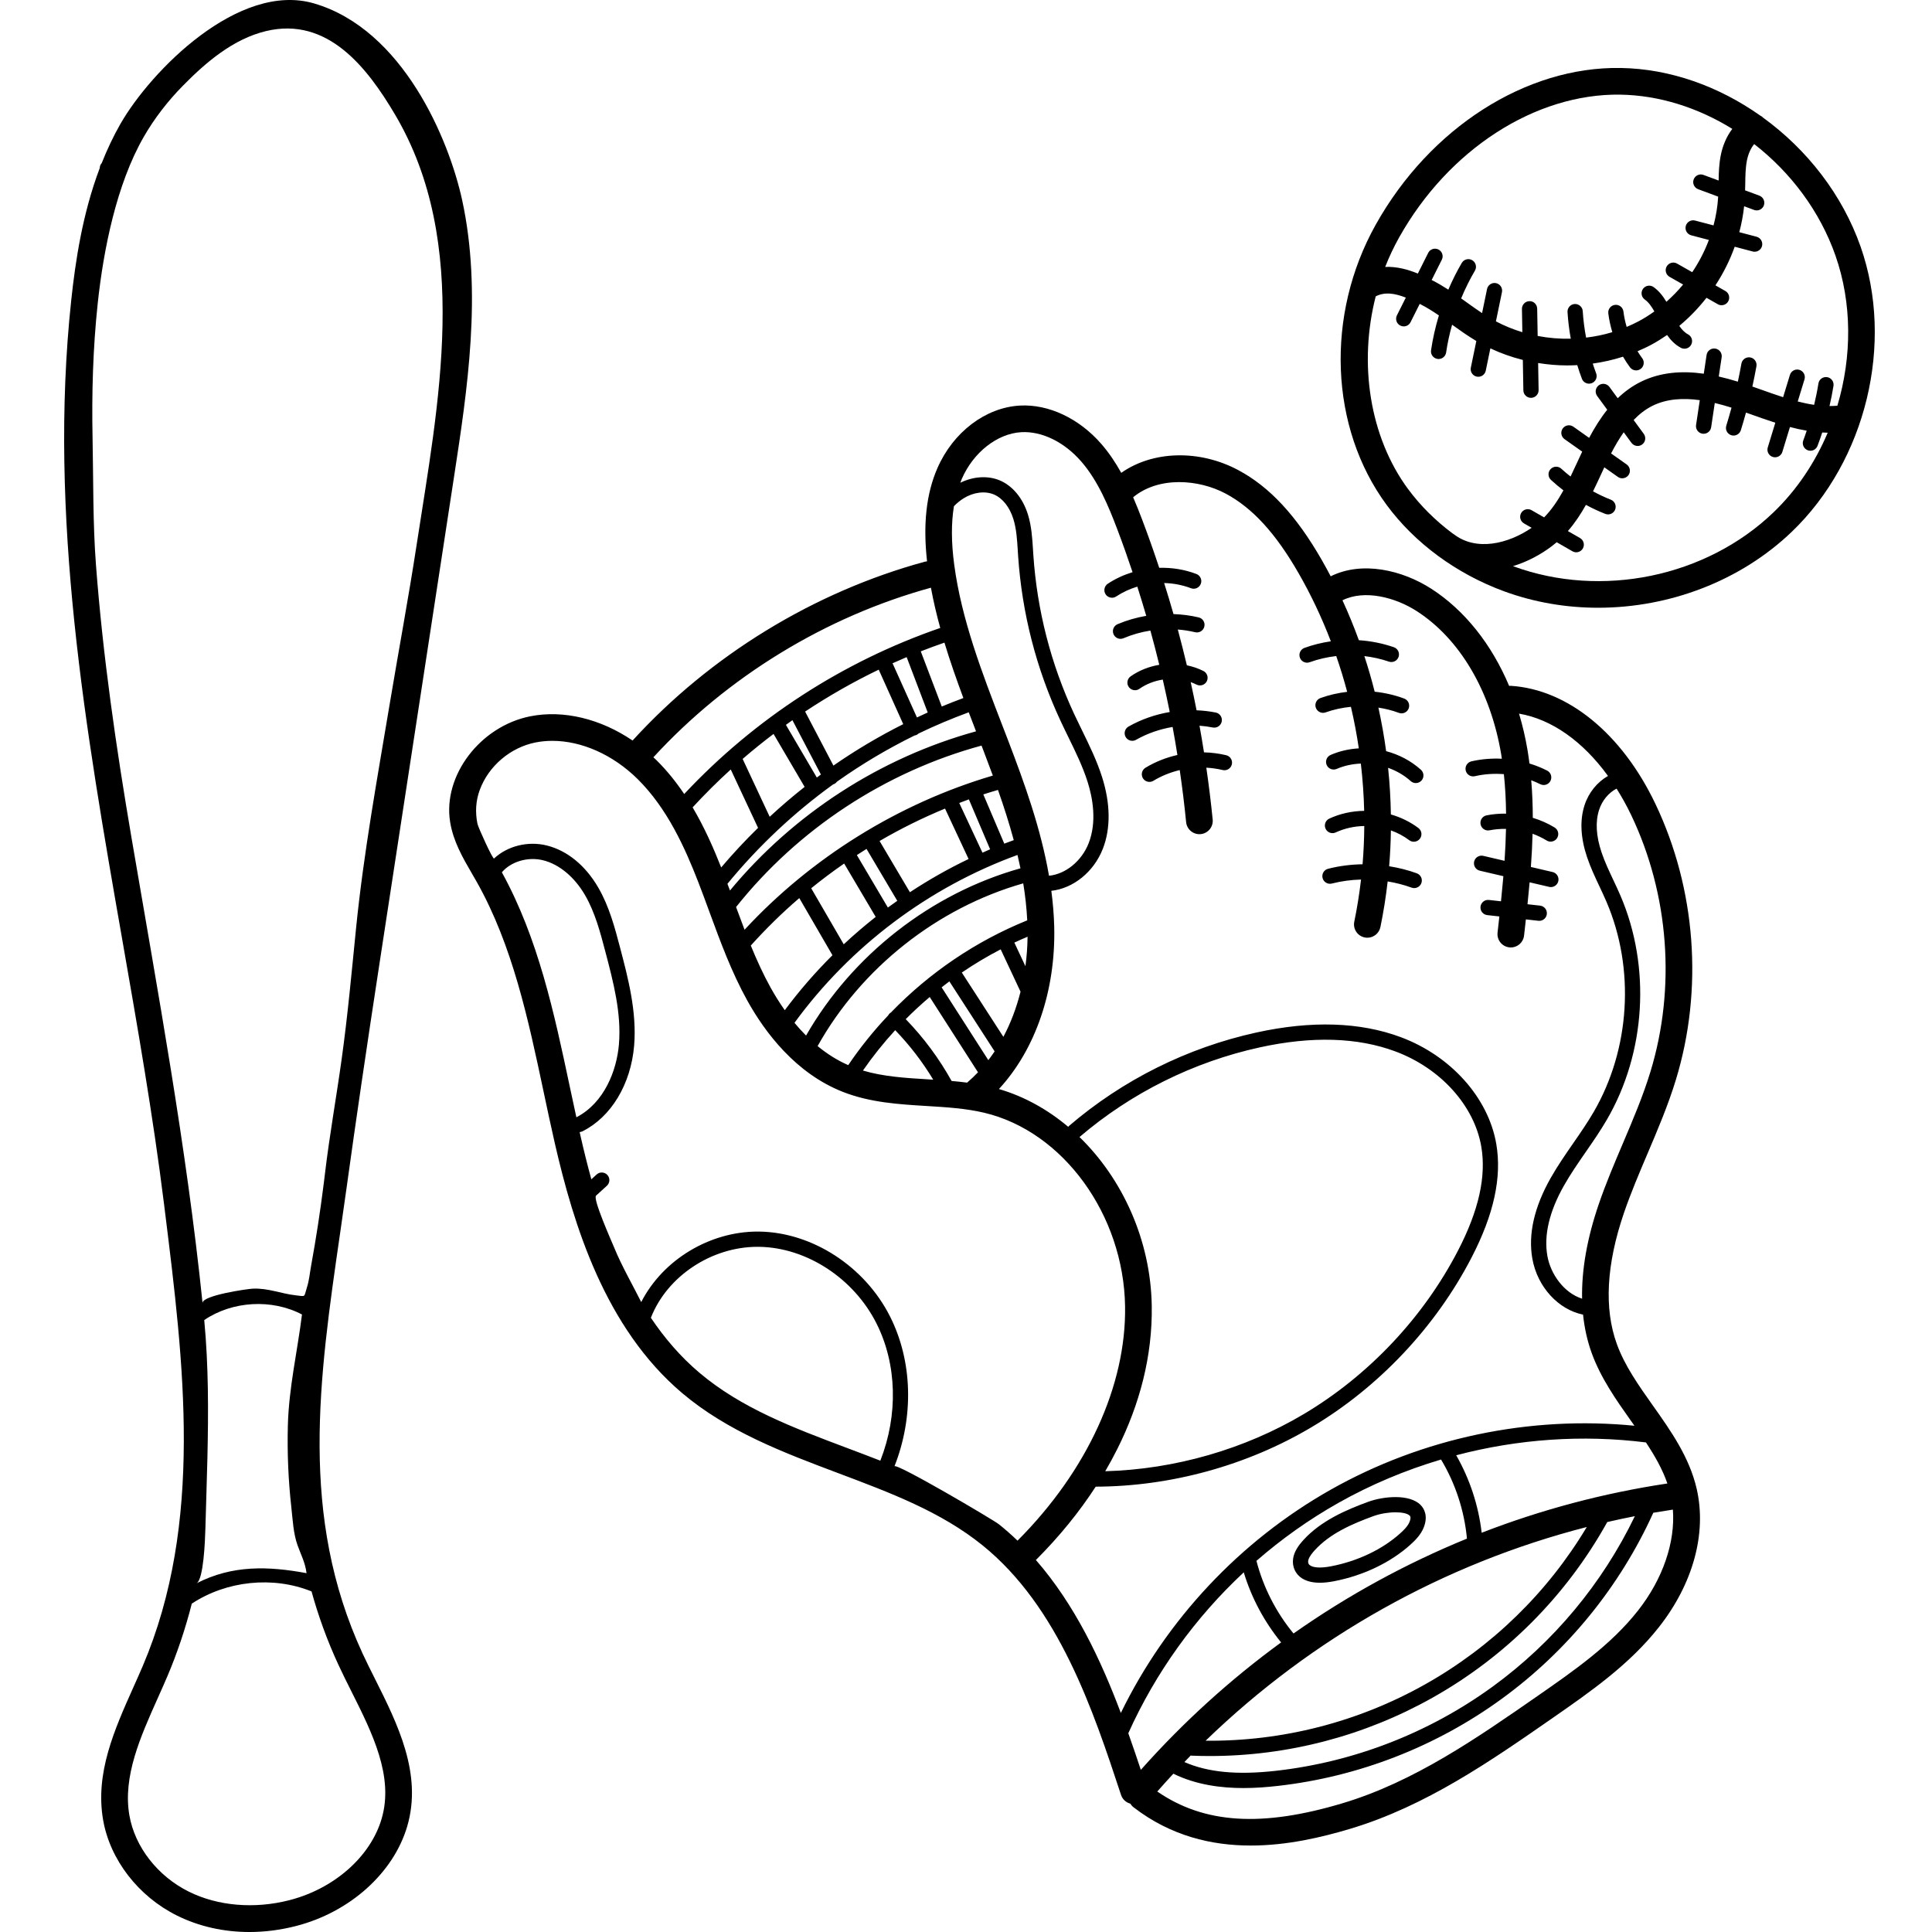 <svg height="511pt" viewBox="-16 0 511 512" width="511pt" xmlns="http://www.w3.org/2000/svg"><path d="m75.398 314.422c2.426-17.555 5.16-36.176 8.867-60.375l19.586-127.871c3.488-22.785 7.445-48.613 2.133-73.105-3.496-16.125-15.695-45.258-39.238-52.16-19.973-5.855-43.27 17.879-51.309 31.883-1.934 3.375-3.566 6.871-4.973 10.414-.344.371-.523.852-.531 1.34-4.594 12.133-6.461 24.758-7.566 35.121-6.094 57.09 3.875 114.094 13.512 169.219 4.016 22.965 8.168 46.715 11.07 70.031l.227 1.832c5.066 40.691 10.305 82.77-5.816 120.688-.816 1.918-1.68 3.848-2.547 5.781-4.984 11.148-10.141 22.672-7.988 35.078 1.824 10.527 9.312 20.23 19.539 25.324 5.828 2.906 12.402 4.379 19.223 4.379 4.07 0 8.23-.527 12.367-1.59 14.254-3.664 25.82-14.035 29.465-26.422 4.082-13.883-2.602-27.215-8.496-38.973-1.191-2.371-2.312-4.613-3.332-6.816-16.832-36.414-11.559-72.789-5.973-111.297.602-4.145 1.203-8.305 1.781-12.48zm-2.223 126.746c1.066 2.305 2.211 4.594 3.426 7.016 5.574 11.109 11.332 22.598 8.035 33.809-2.957 10.051-12.551 18.516-24.441 21.574-9.277 2.383-19 1.555-26.68-2.273-8.25-4.109-14.277-11.852-15.727-20.203-1.785-10.281 2.926-20.805 7.48-30.984.883-1.977 1.766-3.945 2.598-5.902 2.688-6.328 4.809-12.742 6.461-19.223 9.195-6.074 21.512-7.367 31.734-3.238 1.785 6.457 4.109 12.93 7.113 19.426zm-35.25-35.938c.008-.199.012-.367.016-.492.164-6.117.379-12.234.523-18.355.281-12.188.312-24.406-.84-36.555 7.457-5.07 17.91-5.664 25.902-1.477-1.215 9.852-3.48 19.336-3.742 29.445-.188 7.242.121 14.5.926 21.699.363 3.254.52 6.867 1.625 9.969.914 2.559 2.059 4.648 2.402 7.441-10.176-1.879-19.617-2.191-29.16 2.688 1.879-.961 2.266-11.406 2.348-14.363zm31.383-91.68c-.914 7.312-2.035 14.602-3.355 21.852-.34 1.844-.508 3.875-1.078 5.66-.906 2.836-.203 2.52-3.008 2.211-3.906-.438-7.316-1.957-11.391-1.766-1.461.066-13.508 1.805-13.297 3.824-4.285-41.562-11.816-82.188-18.832-123.336-4.086-23.969-7.578-48.062-9.418-72.316-.836-11.047-.676-22.355-.898-33.512-.242-11.934.098-23.883 1.363-35.75 1.523-14.27 4.98-31.562 12.176-44.105 2.84-4.949 6.395-9.52 10.391-13.586 6.105-6.223 13.352-12.406 22.031-14.488 16.309-3.91 26.805 9.641 34.16 22.062 20.273 34.23 11.445 76.953 5.762 114.062-2.152 14.047-4.773 28.016-7.113 42.035-3.32 19.898-6.926 39.555-8.949 59.652-1.156 11.531-2.207 23.074-3.801 34.559-1.422 10.254-3.234 20.297-4.457 30.578-.094.789-.188 1.578-.285 2.363zm0 0"/><path d="m421.547 372.512c-3.848-5.438-7.48-10.574-9.578-16.355-3.402-9.391-2.77-21.066 1.887-34.699 1.812-5.293 4.066-10.594 6.246-15.723 2.688-6.316 5.469-12.848 7.531-19.609 7.305-23.918 5.316-50.578-5.461-73.148-8.879-18.586-23.191-30.262-38.285-31.227-.156-.012-.305.008-.453.016-4.656-11.047-11.785-20.051-20.656-25.758-7.629-4.91-18.285-7.441-26.633-3.281-.762-1.449-1.543-2.887-2.355-4.309-6.789-11.828-13.832-19.406-22.172-23.852-10.348-5.512-22.664-5.109-30.977.742-1.48-2.66-3.191-5.246-5.238-7.609-5.926-6.832-14.016-10.637-21.641-10.219-9.117.52-17.695 7.043-21.859 16.621-2.938 6.75-3.816 14.848-2.727 24.656-.188.02-.371.043-.559.09-29.465 8.027-56.887 24.836-77.48 47.402-8.434-5.738-18.293-8.176-27.113-6.422-13.289 2.648-23.215 15.734-21.238 28.004.828 5.141 3.348 9.477 5.781 13.668.414.715.828 1.426 1.234 2.141 9.527 16.859 13.703 36.559 17.742 55.605.945 4.457 1.922 9.07 2.953 13.578 4.992 21.812 13.344 49.066 33.777 66.355 12.059 10.199 26.949 15.801 41.352 21.219 13.996 5.266 27.211 10.238 38.188 19.074 20.332 16.371 29.449 44.008 36.777 66.215.387 1.176 1.34 2.004 2.453 2.301.219.352.496.68.844.949 9.895 7.645 20.758 10.156 31.086 10.152 9.668 0 18.867-2.199 26.355-4.441 20.016-5.996 37.148-17.906 53.723-29.422 9.961-6.926 20.262-14.082 28.086-24.027 9.043-11.492 12.691-24.82 10.02-36.562-1.926-8.441-6.848-15.398-11.609-22.125zm-135.715 96.516c-1.051-3.168-2.152-6.41-3.32-9.703 7.242-16.105 17.723-30.637 30.598-42.637 2.043 6.766 5.43 13.09 9.898 18.57-13.457 9.82-25.934 21.121-37.176 33.77zm79.562-82.238c3.816 6.371 6.172 13.566 6.863 20.961-16.195 6.617-31.613 15.047-45.961 25.141-4.629-5.609-7.996-12.207-9.828-19.246 6.676-5.812 13.93-10.965 21.664-15.332 8.629-4.871 17.797-8.711 27.262-11.523zm38.621 17.883c-10.41 17.387-25.16 31.766-42.871 41.715-17.77 9.988-37.801 15.117-58.145 14.922 28.32-27.41 63.145-46.918 101.016-56.637zm-104.965 60.551c.102.023.207.043.316.047 1.582.062 3.156.094 4.73.094 20.656 0 40.973-5.305 59.027-15.453 19.434-10.922 35.438-26.992 46.273-46.473.016-.027.02-.055.035-.082 2.43-.559 4.871-1.082 7.324-1.562-8.617 17.875-21.574 33.434-37.629 45.129-16.863 12.281-36.734 20.012-57.461 22.352-10.27 1.156-18.035.422-24.289-2.316.559-.578 1.109-1.16 1.672-1.734zm77.109-59.031c-.84-7.215-3.145-14.227-6.746-20.531 16.332-4.305 33.461-5.512 50.281-3.402 2.34 3.539 4.371 7.09 5.68 10.879-16.93 2.543-33.426 6.934-49.215 13.055zm44.711-122.133c-1.953 6.406-4.66 12.762-7.273 18.91-2.23 5.242-4.539 10.664-6.43 16.207-3.09 9.043-4.547 17.395-4.395 24.988-4.816-1.531-8.344-6.512-9.195-11.293-.98-5.508.492-11.777 4.367-18.641 1.734-3.07 3.801-6.055 5.797-8.945 1.906-2.75 3.875-5.598 5.602-8.57 10.305-17.723 11.695-40.441 3.629-59.289-.613-1.43-1.277-2.844-1.922-4.211-1.176-2.496-2.285-4.848-3.121-7.332-1.453-4.32-1.672-8.109-.652-11.262.82-2.527 2.57-4.566 4.637-5.629 1.383 2.199 2.688 4.535 3.879 7.031 10.023 20.992 11.875 45.789 5.078 68.035zm-182.004-152c2.609-1.625 5.688-2.012 8.043-1.012 2.293.98 4.172 3.352 5.148 6.512.812 2.621.984 5.414 1.168 8.371l.086 1.375c1.023 15.168 4.789 29.848 11.199 43.633.684 1.477 1.402 2.945 2.117 4.41 1.871 3.816 3.801 7.766 5.086 11.809 1.363 4.293 2.52 10.609.285 16.32-1.855 4.742-6.133 8.18-10.5 8.602-2.145-12.422-6.453-24.414-10.82-35.816l-1.59-4.125c-5.297-13.738-10.777-27.945-12.711-42.5-.785-5.887-.809-11.016-.07-15.496.816-.832 1.664-1.527 2.559-2.082zm-.062 52.926c-1.926.711-3.836 1.465-5.727 2.25l-5.562-14.621c2.07-.812 4.164-1.582 6.273-2.312 1.5 4.965 3.223 9.855 5.016 14.684zm-31.703 65.266-8.625-14.859c2.828-2.289 5.738-4.477 8.734-6.547l8.359 14.141c-2.922 2.305-5.75 4.723-8.469 7.266zm11.695-9.742-8.219-13.906c.848-.555 1.703-1.102 2.562-1.637l8.148 13.758c-.836.59-1.668 1.18-2.492 1.785zm5.84-4.059-8.039-13.578c5.582-3.258 11.391-6.125 17.348-8.59l6.242 13.363c-5.383 2.574-10.574 5.527-15.551 8.805zm19.227-10.48-6.152-13.172c.848-.324 1.695-.652 2.551-.957l5.629 13.23c-.684.285-1.352.602-2.027.898zm5.781-2.395-5.555-13.047c1.289-.418 2.59-.809 3.887-1.188 1.539 4.375 2.969 8.812 4.18 13.305-.84.301-1.68.613-2.512.93zm-68.828 22.816c-.77-2.008-1.516-4.016-2.25-6.016 16.465-20.688 39.539-35.852 65.051-42.785l.461 1.199c.855 2.227 1.703 4.477 2.535 6.746-24.965 7.355-48.113 21.738-65.797 40.855zm-3.867-10.398c-.219-.594-.441-1.184-.668-1.781 8.215-9.996 17.633-18.848 28.027-26.352.109-.035.215-.062.32-.117.281-.148.504-.355.68-.594 6.508-4.617 13.383-8.707 20.566-12.238.168-.027.336-.066.496-.141.211-.094.391-.23.551-.379 4.328-2.086 8.773-3.957 13.305-5.625.645 1.688 1.289 3.367 1.934 5.043-25.398 6.988-48.414 21.895-65.211 42.184zm46.824-61.848 5.582 14.672c-.957.426-1.906.875-2.855 1.32l-6.461-14.363c1.234-.559 2.484-1.102 3.734-1.629zm-7.402 3.32 6.496 14.441c-6.43 3.23-12.609 6.898-18.5 10.984l-7.504-14.316c6.238-4.137 12.754-7.855 19.508-11.109zm-22.871 13.387 7.547 14.402c-.363.266-.723.535-1.082.801l-8.188-13.957c.574-.414 1.141-.84 1.723-1.246zm-5 3.648 8.203 13.977c.008.02.027.035.039.051-3.191 2.516-6.281 5.16-9.266 7.926l-7.168-15.332c2.66-2.297 5.395-4.504 8.191-6.621zm-11.344 9.418 7.238 15.473c-3.41 3.34-6.676 6.832-9.773 10.492-2.043-5.168-4.453-10.656-7.57-15.922 3.23-3.496 6.598-6.852 10.105-10.043zm18.168 34.086 8.785 15.141c-4.555 4.535-8.785 9.395-12.633 14.57-1.461-2.066-2.715-4.109-3.766-6.004-1.969-3.551-3.676-7.309-5.238-11.129 4-4.449 8.289-8.664 12.852-12.578zm57.824-11.43c.281 1.176.543 2.355.785 3.539-23.672 6.629-44.602 22.992-56.816 44.324-1.094-1.094-2.117-2.227-3.07-3.379 14.777-20.273 35.535-35.898 59.102-44.484zm1.52 7.523c.535 3.254.898 6.523 1.059 9.805-13.609 5.508-25.957 13.895-36.125 24.422-.141.086-.273.184-.391.305-.137.141-.242.297-.328.461-3.879 4.094-7.426 8.504-10.594 13.184-2.996-1.32-5.699-3.059-8.113-5.051 11.57-20.699 31.688-36.629 54.492-43.125zm-9.25 46.859-12.375-19.305c.676-.531 1.355-1.062 2.051-1.574l11.992 18.547c-.535.801-1.09 1.578-1.668 2.332zm-24.68-7.949c3.848 3.988 7.219 8.383 10.078 13.117-.457-.027-.918-.059-1.375-.086-6.074-.367-11.855-.73-17.254-2.332 2.605-3.762 5.465-7.336 8.551-10.699zm14.949 13.465c-3.324-5.977-7.402-11.477-12.16-16.387 2.035-2.047 4.16-4.004 6.359-5.867l12.793 19.953c-.918.969-1.883 1.883-2.887 2.738-1.371-.18-2.742-.32-4.105-.438zm13.719-11.699-11.016-17.039c3.305-2.25 6.746-4.301 10.301-6.148l5.262 11.219c-1.082 4.285-2.602 8.316-4.547 11.969zm5.844-18.715-2.938-6.258c1.156-.543 2.328-1.062 3.504-1.559-.031 2.66-.227 5.27-.566 7.816zm-25.047-100.312c.664 3.598 1.504 7.152 2.473 10.668-25.844 8.918-49.18 24.055-67.855 44.012-2.125-3.16-4.543-6.191-7.332-8.957-.273-.27-.555-.52-.832-.777 19.602-21.359 45.605-37.277 73.547-44.945zm-113.703 75.422c2.395-2.82 6.855-4.199 10.945-3.184 4.27 1.066 8.32 4.441 11.113 9.266 2.637 4.555 4.027 9.844 5.371 14.961 2.109 8.012 4.293 16.301 3.594 24.566-.578 6.859-3.852 15.496-11.277 19.316-.609-2.789-1.207-5.578-1.789-8.316-4.07-19.203-8.293-39.043-17.957-56.609zm52.34 132.613c-5.012-4.242-9.242-9.188-12.848-14.551 4.227-10.906 15.953-18.812 28.266-18.812.141 0 .281 0 .422.004 12.586.184 25.082 8.344 31.102 20.309 5.434 10.801 5.773 24.254 1.016 36.363-2.898-1.133-5.801-2.23-8.684-3.312-14.473-5.445-28.145-10.59-39.273-20zm84.316 44.508c-1.566-1.504-3.199-2.949-4.91-4.324-1.465-1.18-27.297-16.387-27.703-15.371 5.18-13.172 4.793-27.855-1.156-39.68-6.672-13.273-20.598-22.328-34.648-22.531-.16-.004-.316-.004-.477-.004-12.617 0-25.07 7.41-30.828 18.684-2.34-4.672-5.184-9.559-7.195-14.508-.582-1.422-5.699-12.852-4.781-13.691 0 0 2.879-2.629 2.879-2.629.82-.754.879-2.031.125-2.855-.754-.824-2.031-.879-2.852-.125l-1.395 1.273c-1.066-3.863-1.996-7.648-2.824-11.281-.094-.406-.184-.828-.277-1.238.254-.02.504-.074.742-.195 7.586-3.777 12.832-12.473 13.695-22.695.754-8.961-1.617-17.98-3.711-25.934-1.414-5.375-2.875-10.934-5.785-15.957-3.387-5.852-8.227-9.816-13.633-11.16-5.105-1.27-10.508.184-13.992 3.441-.324.305-4.199-8.199-4.402-9.203-.617-3.039-.461-6.047.617-8.973 2.344-6.352 8.137-11.25 14.762-12.57 1.461-.289 2.957-.43 4.48-.43 7.742 0 16.07 3.668 22.625 10.16 7.82 7.75 12.512 18.168 16.066 27.34 1.016 2.617 2.008 5.316 2.965 7.93 2.867 7.805 5.828 15.879 9.988 23.379 4.633 8.352 12.805 19.34 25.449 24.262 7.164 2.789 14.723 3.25 22.031 3.695 5.383.328 10.465.637 15.371 1.805 20.875 4.965 36.902 27.02 37.277 51.297.324 20.973-10.047 43.586-28.461 62.047-.016.016-.031.027-.043.043zm26.477-24.359c5.871-11.742 9.301-24.504 9.094-37.844-.266-17.309-7.691-33.637-19.148-44.758 13.668-11.684 30.172-19.898 47.734-23.754 13.844-3.039 25.957-2.676 36.004 1.074 11.965 4.465 20.891 14.367 22.742 25.23 1.344 7.91-.672 16.914-6.164 27.523-9.176 17.727-23.676 33.109-40.832 43.316-15.758 9.371-34.273 14.672-52.664 15.176 1.145-1.957 2.227-3.945 3.234-5.965zm-21.43 29.309c6.098-6.113 11.336-12.574 15.672-19.258 19.918-.055 40.156-5.621 57.25-15.793 17.797-10.586 32.84-26.543 42.355-44.93 5.91-11.418 8.055-21.25 6.559-30.059-2.086-12.258-12.023-23.379-25.312-28.34-10.789-4.023-23.668-4.438-38.277-1.23-18.27 4.012-35.43 12.562-49.625 24.734-.09.078-.164.164-.238.254-5.453-4.594-11.664-8.059-18.359-10.012 9.707-10.512 15.105-26.188 14.648-43.18-.086-3.141-.352-6.258-.762-9.348 5.812-.648 11.246-4.988 13.648-11.133 2.109-5.387 2.039-11.965-.199-19.012-1.371-4.328-3.371-8.414-5.305-12.363-.707-1.441-1.41-2.883-2.086-4.336-6.199-13.332-9.84-27.531-10.828-42.203l-.086-1.352c-.191-3.062-.387-6.234-1.34-9.316-1.328-4.297-4.035-7.59-7.426-9.035-3.152-1.344-7.059-1.09-10.496.605.133-.336.246-.691.391-1.02 3.062-7.043 9.398-12.016 15.773-12.379 5.457-.305 11.402 2.605 15.902 7.793 4.457 5.141 7.238 11.906 9.496 17.848 1.441 3.793 2.797 7.613 4.082 11.457-2.316.711-4.539 1.73-6.566 3.07-.93.617-1.184 1.871-.57 2.801.387.586 1.031.906 1.688.906.383 0 .77-.109 1.109-.336 1.73-1.141 3.621-2.012 5.598-2.609.824 2.57 1.613 5.152 2.367 7.742-2.605.445-5.164 1.18-7.602 2.211-1.027.438-1.508 1.621-1.07 2.648.324.77 1.074 1.234 1.859 1.234.262 0 .531-.055.785-.16 2.285-.969 4.684-1.645 7.129-2.027.832 3.012 1.617 6.035 2.355 9.07-2.723.461-5.348 1.48-7.594 3.062-.914.645-1.133 1.902-.492 2.816.395.559 1.02.859 1.656.859.398 0 .805-.121 1.16-.371 1.828-1.285 3.973-2.105 6.195-2.449.656 2.855 1.273 5.719 1.848 8.594-3.836.652-7.562 1.945-10.93 3.855-.969.547-1.309 1.781-.762 2.75.371.656 1.059 1.023 1.762 1.023.336 0 .68-.082.992-.262 2.984-1.691 6.293-2.836 9.695-3.406.457 2.469.879 4.945 1.273 7.426-2.969.668-5.84 1.797-8.461 3.383-.953.578-1.262 1.816-.684 2.773.379.629 1.047.977 1.73.977.355 0 .715-.094 1.043-.293 2.168-1.309 4.535-2.258 6.988-2.84.668 4.586 1.238 9.188 1.695 13.805.195 1.941 1.934 3.363 3.867 3.168 1.941-.195 3.363-1.926 3.168-3.867-.457-4.594-1.023-9.172-1.684-13.738 1.453.078 2.902.281 4.324.621 1.086.262 2.176-.406 2.438-1.492.258-1.086-.41-2.172-1.492-2.434-1.934-.465-3.91-.711-5.887-.758-.371-2.359-.766-4.715-1.191-7.062 1.18.086 2.355.238 3.516.473 1.098.219 2.156-.492 2.375-1.586s-.492-2.16-1.586-2.379c-1.672-.332-3.371-.523-5.082-.594-.488-2.492-1.008-4.98-1.555-7.461.531.188 1.051.402 1.551.656 1 .5 2.211.098 2.715-.898.5-.996.098-2.211-.898-2.711-1.387-.699-2.867-1.195-4.387-1.512-.754-3.172-1.551-6.332-2.402-9.48 1.547.121 3.086.355 4.598.719 1.086.258 2.176-.414 2.434-1.5.258-1.082-.41-2.172-1.496-2.43-2.191-.523-4.43-.797-6.676-.879-.789-2.754-1.617-5.5-2.48-8.23 2.426.062 4.84.512 7.113 1.379 1.043.398 2.211-.125 2.605-1.168.398-1.039-.125-2.207-1.168-2.605-3.137-1.199-6.5-1.727-9.852-1.637-1.422-4.301-2.93-8.578-4.543-12.82-.719-1.898-1.504-3.879-2.367-5.879 6.777-5.594 17.348-4.785 24.496-.98 7.113 3.793 13.266 10.508 19.363 21.133 3.309 5.766 6.152 11.801 8.531 18.02-2.371.348-4.715.922-6.988 1.746-1.051.383-1.594 1.539-1.211 2.59.297.82 1.07 1.332 1.898 1.332.23 0 .461-.039.688-.121 2.285-.828 4.652-1.359 7.043-1.641 1.086 3.121 2.051 6.289 2.898 9.488-2.418.281-4.805.828-7.082 1.645-1.051.375-1.594 1.535-1.219 2.582.379 1.051 1.535 1.598 2.586 1.219 2.152-.773 4.418-1.254 6.711-1.477.848 3.637 1.547 7.309 2.09 11.008-2.555.145-5.09.711-7.469 1.742-1.023.441-1.496 1.633-1.051 2.656.441 1.02 1.629 1.492 2.652 1.051 2.016-.871 4.199-1.332 6.406-1.414.488 4.16.785 8.34.883 12.523-3.191.043-6.367.719-9.25 2.062-1.012.469-1.449 1.672-.977 2.684.469 1.012 1.672 1.445 2.684.977 2.359-1.098 4.957-1.656 7.57-1.703-.023 3.383-.172 6.77-.453 10.137-3.086.051-6.16.438-9.137 1.195-1.082.273-1.738 1.371-1.461 2.453.273 1.082 1.371 1.738 2.453 1.461 2.523-.641 5.125-.988 7.738-1.059-.434 3.746-1.027 7.477-1.789 11.168-.395 1.91.832 3.781 2.746 4.176.242.051.48.074.719.074 1.641 0 3.109-1.148 3.457-2.816.824-4 1.465-8.039 1.926-12.102 2.16.359 4.289.895 6.34 1.645.23.082.465.121.695.121.82 0 1.598-.508 1.895-1.324.383-1.047-.152-2.207-1.203-2.59-2.367-.867-4.832-1.477-7.336-1.875.266-3.16.418-6.328.465-9.5 1.738.625 3.387 1.488 4.859 2.598.363.277.789.406 1.215.406.613 0 1.215-.273 1.613-.801.672-.891.496-2.156-.395-2.828-2.18-1.645-4.672-2.844-7.301-3.605-.062-4.125-.309-8.25-.734-12.355 2.211.785 4.27 1.961 5.996 3.523.387.348.871.52 1.355.52.551 0 1.098-.227 1.5-.668.746-.828.68-2.105-.148-2.852-2.641-2.383-5.832-4.039-9.223-4.938-.523-3.875-1.211-7.723-2.047-11.539 1.852.289 3.68.738 5.426 1.391.234.086.473.129.707.129.82 0 1.59-.504 1.891-1.316.391-1.043-.141-2.207-1.184-2.598-2.508-.938-5.148-1.539-7.828-1.82-.801-3.18-1.715-6.328-2.734-9.441 2.203.266 4.383.734 6.496 1.465 1.055.363 2.207-.199 2.57-1.25.363-1.055-.195-2.203-1.254-2.57-3.004-1.035-6.125-1.648-9.27-1.855-1.305-3.586-2.75-7.117-4.344-10.578 5.879-2.918 14.023-.77 19.676 2.863 11.422 7.348 19.586 21.199 22.395 38 .062.375.109.75.168 1.125-2.715-.133-5.441.086-8.07.695-1.086.254-1.762 1.34-1.508 2.426.254 1.086 1.34 1.762 2.426 1.508 2.5-.582 5.105-.742 7.688-.539.367 3.469.547 6.961.582 10.461-1.734-.02-3.469.117-5.172.457-1.094.219-1.801 1.285-1.582 2.379s1.281 1.809 2.375 1.582c1.434-.285 2.898-.398 4.359-.379-.055 2.82-.191 5.645-.383 8.465l-5.633-1.316c-1.086-.254-2.172.422-2.426 1.508-.254 1.086.422 2.172 1.508 2.426l6.242 1.457c-.191 2.223-.406 4.441-.633 6.652l-3.199-.355c-1.109-.129-2.109.676-2.23 1.785-.125 1.109.676 2.105 1.785 2.23l3.211.355c-.156 1.434-.316 2.863-.477 4.289-.219 1.938 1.176 3.688 3.117 3.906.133.016.266.023.398.023 1.777 0 3.305-1.336 3.508-3.141.16-1.426.32-2.859.48-4.297l3.324.371c.078.008.152.012.227.012 1.016 0 1.891-.762 2.004-1.797.121-1.109-.676-2.105-1.785-2.23l-3.34-.371c.203-1.93.391-3.867.562-5.809l5.172 1.207c.156.039.309.055.465.055.914 0 1.746-.629 1.965-1.562.25-1.086-.422-2.172-1.508-2.426l-5.758-1.344c.215-2.926.371-5.863.449-8.805 1.297.477 2.551 1.066 3.727 1.789.332.203.695.301 1.055.301.68 0 1.344-.344 1.727-.965.582-.949.285-2.191-.664-2.777-1.809-1.109-3.762-1.953-5.789-2.57-.004-3.316-.133-6.633-.414-9.953.812.309 1.613.648 2.383 1.039.293.152.605.223.914.223.738 0 1.445-.402 1.801-1.102.508-.996.113-2.211-.879-2.719-1.496-.762-3.066-1.387-4.684-1.879-.152-1.188-.32-2.371-.516-3.555-.559-3.332-1.316-6.555-2.25-9.66 8.629 1.461 16.922 7.336 23.574 16.512-2.809 1.602-5.125 4.379-6.211 7.742-1.293 3.996-1.066 8.637.668 13.797.91 2.699 2.121 5.273 3.293 7.762.629 1.336 1.277 2.719 1.863 4.082 7.574 17.695 6.27 39.027-3.406 55.668-1.648 2.836-3.57 5.613-5.43 8.301-2.051 2.961-4.172 6.027-5.996 9.254-4.348 7.703-5.973 14.883-4.824 21.336 1.336 7.508 6.902 13.477 13.434 14.816.379 3.582 1.133 6.977 2.289 10.172 2.422 6.676 6.504 12.449 10.453 18.031.297.414.59.828.879 1.242-27.777-2.73-56.184 3.219-80.508 16.957-23.996 13.551-43.551 34.414-55.602 59.16-5.336-14.164-12.191-28.703-22.523-40.551.066-.051.125-.105.184-.164zm159.379 13.59c-7.168 9.113-17.027 15.965-26.566 22.594-16.117 11.199-32.781 22.781-51.715 28.453-21.391 6.41-36.668 5.461-49.109-3.105 1.402-1.594 2.82-3.168 4.262-4.723 6.023 2.965 12.645 3.805 18.562 3.805 3.336 0 6.445-.266 9.105-.566 21.422-2.418 41.957-10.406 59.383-23.098 17.387-12.66 31.262-29.703 40.141-49.293 1.723-.297 3.453-.574 5.188-.832.66 8.645-2.652 18.375-9.25 26.766zm0 0"/><path d="m326.332 412.348c-.562 2.086.07 4.199 1.648 5.512 1.266 1.055 3.039 1.582 5.297 1.582 1.125 0 2.367-.133 3.727-.395 7.805-1.504 15.012-4.953 20.297-9.715 1.234-1.109 2.746-2.629 3.496-4.52 1.258-3.172.035-5.09-.801-5.953-2.945-3.023-9.906-2.328-13.906-.867-5.902 2.156-12.559 5.047-17.188 10.148-.949 1.051-2.102 2.477-2.57 4.207zm3.898 1.055c.246-.906 1.07-1.887 1.668-2.547 4.023-4.441 9.863-6.984 15.578-9.07 1.836-.668 4.02-1.008 5.867-1.008 1.734 0 3.172.297 3.754.898.105.109.422.434-.055 1.645-.441 1.113-1.539 2.195-2.445 3.012-4.746 4.273-11.266 7.383-18.355 8.75-2.727.527-4.797.406-5.68-.328-.492-.41-.418-1.023-.332-1.352zm0 0"/><path d="m476.578 65.363c-4.836-13.777-14.168-25.699-25.777-34.141-.27-.266-.57-.484-.906-.652-10.949-7.711-23.84-12.352-36.875-12.555-25.113-.445-50.59 15.895-64.93 41.512-13.398 23.938-12.234 53.797 2.898 74.305 7.477 10.137 18.539 18.262 31.145 22.883 7.996 2.926 16.445 4.344 24.891 4.344 18.863 0 37.695-7.07 51.328-20.141 19.707-18.898 27.203-49.969 18.227-75.555zm-63.668-40.281c10.359.164 20.625 3.477 29.668 9.07-1.453 1.914-2.523 4.297-3.059 7.012-.453 2.285-.531 4.512-.562 6.68l-4.016-1.488c-1.047-.391-2.211.145-2.598 1.191s.145 2.207 1.191 2.594l5.301 1.969c-.152 2.582-.57 5.133-1.23 7.625l-4.887-1.285c-1.078-.281-2.184.359-2.469 1.438-.281 1.078.363 2.184 1.438 2.469l4.684 1.23c-1.129 3.008-2.617 5.879-4.41 8.547l-4.02-2.285c-.973-.551-2.203-.211-2.754.758s-.211 2.203.758 2.754l3.598 2.043c-1.355 1.641-2.844 3.164-4.434 4.574-.867-1.465-1.91-2.828-3.371-3.891-.902-.656-2.168-.453-2.824.449-.652.902-.453 2.164.449 2.82 1.051.762 1.844 1.891 2.559 3.18-1.309.934-2.668 1.797-4.09 2.562-1.059.57-2.148 1.07-3.25 1.535-.391-1.332-.688-2.695-.855-4.078-.137-1.109-1.141-1.898-2.254-1.758-1.105.137-1.891 1.145-1.758 2.25.211 1.691.578 3.355 1.066 4.98-2.266.688-4.594 1.164-6.949 1.445-.438-2.312-.742-4.656-.891-7.016-.066-1.113-1.023-1.949-2.141-1.891-1.113.07-1.961 1.031-1.891 2.145.148 2.371.441 4.723.863 7.051-2.941.066-5.887-.176-8.777-.73l-.125-7.23c-.02-1.117-.953-2.047-2.051-1.988-1.117.02-2.008.941-1.988 2.055l.105 6.164c-2.418-.73-4.762-1.684-7-2.867l1.598-7.742c.227-1.09-.477-2.16-1.566-2.387-1.094-.227-2.164.48-2.387 1.57l-1.316 6.371c-1.348-.895-2.68-1.844-4.066-2.84-.488-.352-.984-.703-1.48-1.055 1.055-2.539 2.273-5.008 3.652-7.359.566-.961.242-2.199-.719-2.766-.961-.566-2.199-.242-2.766.719-1.332 2.273-2.516 4.652-3.562 7.09-1.344-.867-2.723-1.699-4.18-2.438-.074-.039-.164-.082-.242-.121l2.695-5.379c.5-.996.098-2.211-.902-2.707-.996-.5-2.211-.098-2.707.898l-2.746 5.48c-2.512-1.031-5.504-1.898-8.652-1.762 1.043-2.656 2.262-5.25 3.664-7.758 13.09-23.379 36.117-38.223 58.656-37.898zm-56.234 104.555c-10.219-13.848-13.164-33.234-8.598-51.098 2.305-1.184 4.84-.895 7.98.324l-2.359 4.707c-.5 1-.098 2.211.902 2.711.289.148.598.215.902.215.738 0 1.453-.406 1.805-1.113l2.43-4.848c.074.035.145.07.219.105 1.668.848 3.266 1.859 4.863 2.949-.922 3.035-1.621 6.129-2.078 9.234-.164 1.105.602 2.129 1.703 2.293.102.016.199.023.297.023.984 0 1.848-.723 1.996-1.727.359-2.473.902-4.934 1.582-7.359 2.047 1.469 4.16 2.977 6.422 4.316l-1.457 7.051c-.227 1.09.477 2.16 1.57 2.387.137.027.273.039.41.039.938 0 1.777-.656 1.977-1.609l1.219-5.918c2.762 1.305 5.645 2.328 8.605 3.066l.141 8.062c.02 1.102.918 1.984 2.02 1.984h.035c1.113-.02 2-.941 1.984-2.055l-.125-7.172c2.551.406 5.137.637 7.723.637.883 0 1.762-.031 2.645-.078.375 1.211.777 2.418 1.23 3.609.305.809 1.074 1.305 1.887 1.305.238 0 .48-.043.719-.133 1.043-.395 1.566-1.559 1.172-2.602-.324-.855-.621-1.723-.902-2.59 2.719-.379 5.406-.984 8.02-1.824.566.969 1.18 1.918 1.855 2.824.398.531 1.004.809 1.617.809.422 0 .848-.129 1.211-.402.891-.668 1.074-1.934.406-2.824-.445-.598-.855-1.219-1.246-1.852 1.266-.535 2.516-1.109 3.73-1.766 1.418-.766 2.781-1.629 4.109-2.539.934 1.348 2.09 2.562 3.656 3.395.301.164.629.238.945.238.723 0 1.422-.387 1.785-1.07.527-.984.152-2.207-.832-2.73-.934-.5-1.672-1.297-2.32-2.254 2.664-2.203 5.074-4.711 7.207-7.438l3 1.707c.316.18.66.262.996.262.703 0 1.387-.367 1.758-1.023.551-.969.211-2.203-.758-2.75l-2.629-1.496c2.098-3.195 3.816-6.637 5.109-10.23l4.77 1.258c.172.047.344.066.516.066.895 0 1.711-.598 1.953-1.504.281-1.078-.363-2.184-1.441-2.469l-4.582-1.207c.602-2.254 1.031-4.551 1.281-6.875l2.629.977c.234.086.469.129.703.129.82 0 1.594-.504 1.895-1.316.387-1.047-.145-2.211-1.191-2.598l-3.781-1.402c.012-.535.035-1.062.043-1.598.027-2.234.055-4.348.445-6.316.348-1.766 1.031-3.273 1.926-4.348 9.66 7.508 17.402 17.762 21.527 29.52 4.441 12.656 4.395 26.805.52 39.812-.695.062-1.391.09-2.09.09.406-1.773.773-3.555 1.055-5.348.172-1.102-.582-2.137-1.684-2.309-1.105-.172-2.137.578-2.309 1.684-.297 1.898-.695 3.785-1.137 5.656-1.441-.211-2.887-.516-4.344-.891l1.789-5.855c.328-1.066-.273-2.195-1.34-2.523-1.07-.328-2.199.277-2.523 1.344l-1.801 5.898c-1.934-.621-3.887-1.316-5.871-2.023-.762-.27-1.52-.535-2.277-.801.391-1.789.762-3.582 1.078-5.375.191-1.098-.539-2.145-1.637-2.34-1.102-.191-2.148.539-2.344 1.637-.281 1.602-.602 3.195-.945 4.789-1.629-.504-3.32-.973-5.059-1.367l.77-5.105c.164-1.105-.598-2.133-1.699-2.297-1.105-.168-2.133.594-2.297 1.695l-.746 4.965c-5.57-.785-11.395-.5-16.789 2.195-2.27 1.137-4.25 2.605-6.02 4.301l-2.188-2.988c-.66-.902-1.926-1.098-2.824-.438-.898.66-1.094 1.922-.438 2.824l2.676 3.652c-1.824 2.281-3.391 4.816-4.797 7.457l-4.188-2.965c-.91-.645-2.172-.426-2.816.484-.645.91-.426 2.172.484 2.816l4.684 3.312c-.195.41-.387.82-.578 1.23l-.664 1.434c-.605 1.309-1.215 2.629-1.848 3.934-.844-.66-1.664-1.348-2.449-2.07-.82-.754-2.098-.703-2.852.117-.758.816-.707 2.098.113 2.852 1.059.98 2.16 1.902 3.301 2.77-1.469 2.652-3.117 5.117-5.117 7.164l-3.328-1.91c-.965-.555-2.199-.223-2.754.742-.559.969-.223 2.203.746 2.758l2.027 1.168c-6.203 4.25-14.68 6.309-20.656 1.676-.086-.07-.188-.117-.281-.176-4.547-3.398-8.551-7.363-11.785-11.746zm96.781 6.18c-17.824 17.094-45.512 22.824-68.895 14.258-.035-.012-.066-.027-.105-.039 3.773-1.152 7.348-3.047 10.375-5.359.414-.316.816-.645 1.211-.98l4.168 2.395c.32.18.664.27 1.004.27.703 0 1.383-.367 1.754-1.016.555-.969.223-2.203-.746-2.758l-3.219-1.852c1.859-2.129 3.406-4.484 4.785-6.941 1.652.895 3.359 1.695 5.129 2.387.242.094.488.141.73.141.809 0 1.57-.488 1.883-1.285.406-1.039-.105-2.211-1.145-2.617-1.609-.629-3.188-1.375-4.719-2.207.801-1.625 1.559-3.266 2.312-4.895l.656-1.418c.008-.02.02-.039.027-.059l3.594 2.543c.355.25.762.371 1.164.371.633 0 1.258-.297 1.652-.852.641-.91.426-2.172-.484-2.816l-4.133-2.926c1.02-1.973 2.125-3.875 3.348-5.609l2.055 2.809c.395.539 1.008.824 1.633.824.414 0 .832-.125 1.191-.391.898-.656 1.094-1.922.434-2.82l-2.684-3.664c1.473-1.539 3.105-2.824 4.957-3.75 3.84-1.918 8.234-2.117 12.574-1.516l-.988 6.59c-.168 1.105.594 2.133 1.699 2.297.102.016.203.023.301.023.984 0 1.844-.719 1.996-1.719l.965-6.441c1.52.363 3.004.785 4.434 1.242-.438 1.598-.891 3.191-1.383 4.766-.332 1.066.258 2.199 1.324 2.531.199.062.402.094.602.094.859 0 1.66-.555 1.93-1.418.484-1.543.93-3.105 1.363-4.672.531.188 1.059.375 1.594.562 2.039.727 4.098 1.461 6.18 2.125l-2 6.547c-.328 1.066.273 2.199 1.34 2.523.195.059.395.09.59.09.867 0 1.668-.562 1.934-1.434l2.012-6.59c1.465.391 2.945.719 4.441.973-.293.863-.582 1.727-.906 2.578-.395 1.039.125 2.207 1.168 2.605.238.09.48.133.719.133.816 0 1.582-.496 1.891-1.301.445-1.168.852-2.348 1.242-3.535.48.027.965.047 1.453.059-3.355 7.93-8.211 15.203-14.406 21.145zm0 0"/></svg>